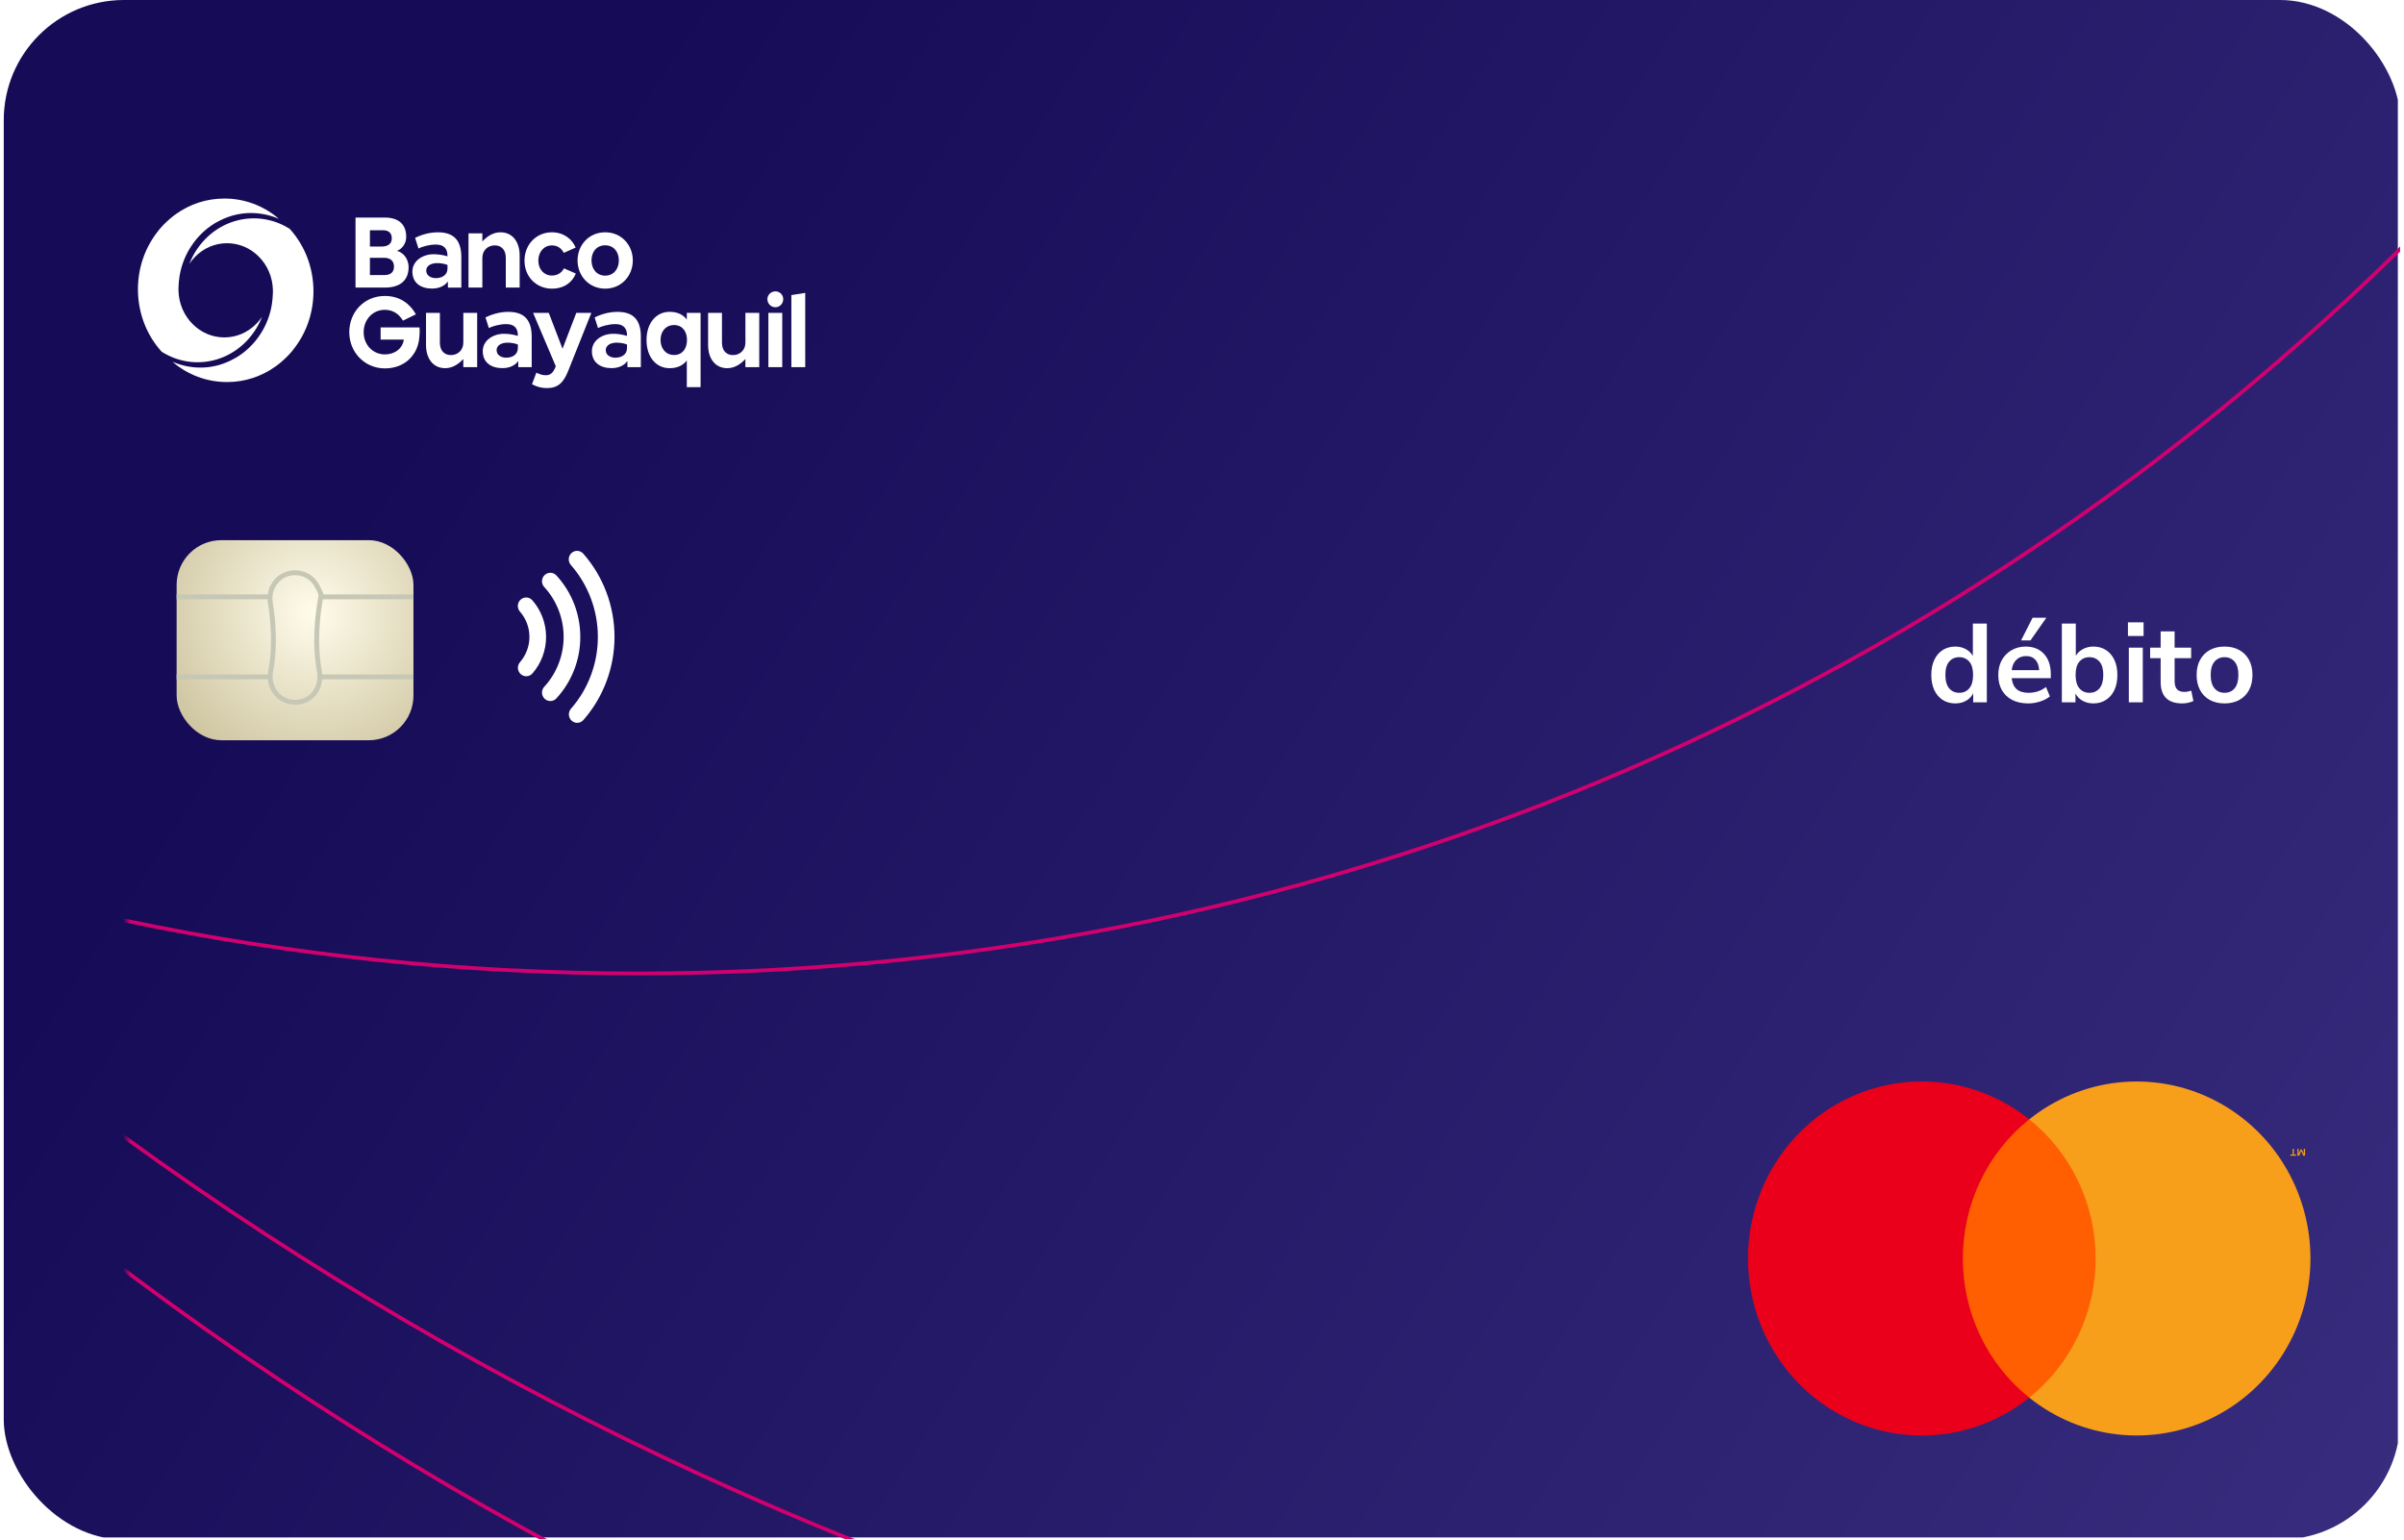 <svg width="320" height="205" viewBox="0 0 320 205" fill="none" xmlns="http://www.w3.org/2000/svg">
<g clip-path="url(#clip0_7917_41669)">
<rect x="0.5" width="318.681" height="204.711" rx="3.995" fill="url(#paint0_linear_7917_41669)"/>
<g filter="url(#filter0_dd_7917_41669)">
<mask id="mask0_7917_41669" style="mask-type:alpha" maskUnits="userSpaceOnUse" x="0" y="0" width="319" height="205">
<rect width="319" height="205" rx="3.548" fill="#160F41"/>
</mask>
<g mask="url(#mask0_7917_41669)">
<path d="M406.38 -232.567C406.38 -41.855 254.907 112.739 68.067 112.739C-118.773 112.739 -270.246 -41.855 -270.246 -232.567C-270.246 -423.279 -118.773 -577.873 68.067 -577.873C254.907 -577.873 406.38 -423.279 406.38 -232.567Z" stroke="#D2006E" stroke-width="0.499"/>
<path d="M725.727 -221.77C725.727 34.695 521.642 242.593 269.901 242.593C18.16 242.593 -185.924 34.695 -185.924 -221.77C-185.924 -478.235 18.16 -686.133 269.901 -686.133C521.642 -686.133 725.727 -478.235 725.727 -221.77Z" stroke="#D2006E" stroke-width="0.499"/>
<path d="M719.818 -243.846C719.818 12.619 515.734 220.517 263.993 220.517C12.251 220.517 -191.833 12.619 -191.833 -243.846C-191.833 -500.311 12.251 -708.209 263.993 -708.209C515.734 -708.209 719.818 -500.311 719.818 -243.846Z" stroke="#D2006E" stroke-width="0.499"/>
</g>
</g>
<rect x="23.512" y="71.924" width="31.524" height="26.642" rx="5.948" fill="url(#paint1_radial_7917_41669)"/>
<path fill-rule="evenodd" clip-rule="evenodd" d="M42.24 78.084C41.014 75.647 37.536 75.646 36.31 78.083V78.083C35.962 78.774 35.868 79.562 35.992 80.325C36.288 82.147 36.706 85.813 36.034 89.32C35.891 90.067 35.946 90.855 36.257 91.55V91.55C37.412 94.134 41.109 94.197 42.265 91.612V91.612C42.595 90.874 42.64 90.039 42.495 89.243C42.184 87.535 41.833 84.12 42.706 79.519C42.752 79.276 42.723 79.043 42.611 78.822C42.519 78.638 42.391 78.384 42.24 78.084Z" stroke="#C7C7B6" stroke-width="0.649" stroke-linejoin="bevel"/>
<path d="M23.513 79.471H35.772" stroke="#C7C7B6" stroke-width="0.649" stroke-linejoin="bevel"/>
<path d="M42.426 79.471H55.036" stroke="#C7C7B6" stroke-width="0.649" stroke-linejoin="bevel"/>
<path d="M23.513 90.128H35.772" stroke="#C7C7B6" stroke-width="0.649" stroke-linejoin="bevel"/>
<path d="M42.426 90.128H55.036" stroke="#C7C7B6" stroke-width="0.649" stroke-linejoin="bevel"/>
<path d="M29.871 26.436C27.52 26.436 25.288 27.162 23.399 28.52C23.399 28.52 23.254 28.621 23.024 28.802C23.002 28.82 22.98 28.837 22.956 28.855C22.869 28.924 22.774 29.003 22.67 29.091C22.651 29.107 22.631 29.122 22.612 29.137C22.612 29.137 22.615 29.137 22.617 29.137C22.092 29.584 21.397 30.248 20.842 31.026C19.237 33.15 18.361 35.773 18.361 38.518C18.361 41.629 19.482 44.58 21.52 46.834C21.564 46.862 21.61 46.887 21.653 46.915C21.697 46.941 21.738 46.968 21.784 46.994C21.833 47.022 21.881 47.047 21.929 47.075C21.973 47.101 22.017 47.126 22.063 47.149C22.111 47.177 22.159 47.2 22.208 47.225C22.254 47.248 22.297 47.273 22.343 47.296C22.392 47.322 22.443 47.345 22.491 47.367C22.537 47.39 22.583 47.411 22.629 47.434C22.68 47.456 22.728 47.477 22.779 47.5C22.825 47.52 22.874 47.54 22.92 47.561C22.968 47.581 23.021 47.601 23.072 47.622C23.118 47.639 23.167 47.66 23.215 47.678C23.266 47.695 23.317 47.713 23.368 47.731C23.416 47.749 23.462 47.767 23.513 47.782C23.564 47.8 23.617 47.815 23.668 47.83C23.716 47.845 23.765 47.861 23.816 47.876C23.866 47.891 23.92 47.904 23.973 47.919C24.021 47.932 24.07 47.947 24.118 47.957C24.171 47.972 24.225 47.983 24.278 47.995C24.326 48.005 24.375 48.018 24.423 48.028C24.476 48.041 24.532 48.051 24.585 48.061C24.634 48.072 24.682 48.082 24.731 48.092C24.786 48.102 24.842 48.11 24.898 48.12C24.946 48.127 24.992 48.135 25.041 48.143C25.099 48.15 25.157 48.158 25.215 48.166C25.261 48.171 25.307 48.178 25.353 48.183C25.413 48.188 25.476 48.194 25.537 48.201C25.581 48.204 25.624 48.209 25.668 48.211C25.738 48.216 25.811 48.219 25.881 48.224C25.915 48.224 25.948 48.229 25.982 48.229C26.089 48.232 26.193 48.234 26.299 48.234C27.505 48.234 28.677 47.993 29.786 47.52C31.013 46.994 32.113 46.203 33.02 45.2C33.323 44.864 33.602 44.506 33.858 44.127C33.921 44.036 33.982 43.941 34.04 43.847C34.059 43.819 34.074 43.792 34.093 43.764C34.137 43.695 34.178 43.624 34.219 43.553C34.236 43.525 34.253 43.497 34.267 43.469C34.321 43.375 34.374 43.278 34.425 43.179C34.43 43.166 34.437 43.156 34.442 43.144C34.488 43.057 34.531 42.968 34.575 42.879C34.589 42.849 34.602 42.818 34.616 42.79C34.652 42.711 34.689 42.633 34.723 42.556C34.732 42.531 34.744 42.508 34.754 42.483C34.795 42.386 34.836 42.287 34.873 42.188C34.65 42.521 34.396 42.836 34.11 43.126C32.965 44.287 31.456 44.928 29.863 44.928C28.27 44.928 26.762 44.287 25.617 43.126C24.474 41.967 23.813 40.411 23.76 38.749C23.76 38.696 23.76 38.645 23.76 38.594V38.52C23.76 38.444 23.76 38.37 23.762 38.294C23.772 37.844 23.811 37.4 23.874 36.96C23.874 36.957 23.874 36.952 23.874 36.952C23.89 36.84 23.907 36.729 23.927 36.617C23.932 36.594 23.936 36.571 23.941 36.548C23.958 36.462 23.975 36.375 23.992 36.289C24.002 36.246 24.012 36.2 24.021 36.154C24.033 36.101 24.046 36.048 24.058 35.994C24.077 35.918 24.096 35.844 24.116 35.768C24.128 35.727 24.137 35.687 24.15 35.646C24.174 35.562 24.2 35.476 24.225 35.392C24.234 35.359 24.244 35.328 24.256 35.295C24.285 35.204 24.314 35.115 24.346 35.023C24.355 34.998 24.363 34.972 24.372 34.947C24.406 34.853 24.442 34.759 24.479 34.665C24.486 34.645 24.493 34.624 24.503 34.604C24.542 34.507 24.583 34.411 24.624 34.314C24.631 34.299 24.639 34.281 24.643 34.266C24.687 34.167 24.733 34.068 24.782 33.969L24.801 33.931C24.849 33.831 24.9 33.73 24.951 33.631C24.956 33.62 24.961 33.61 24.968 33.6C25.021 33.498 25.074 33.399 25.133 33.3C25.137 33.293 25.142 33.285 25.147 33.277C25.205 33.178 25.266 33.077 25.329 32.977C25.329 32.972 25.334 32.967 25.338 32.965C25.401 32.863 25.469 32.761 25.535 32.66C25.597 32.566 25.665 32.472 25.731 32.378C25.752 32.347 25.774 32.317 25.796 32.289C25.842 32.228 25.888 32.164 25.934 32.106C25.961 32.07 25.99 32.037 26.019 32.002C26.062 31.948 26.106 31.892 26.149 31.841C26.181 31.806 26.21 31.77 26.241 31.735C26.285 31.684 26.329 31.633 26.372 31.585C26.404 31.549 26.435 31.514 26.469 31.478C26.513 31.43 26.556 31.381 26.602 31.336C26.636 31.3 26.67 31.267 26.701 31.234C26.747 31.188 26.793 31.14 26.839 31.094C26.873 31.061 26.907 31.028 26.941 30.995C26.989 30.949 27.038 30.904 27.089 30.86C27.123 30.83 27.157 30.799 27.188 30.769C27.241 30.723 27.295 30.677 27.348 30.632C27.379 30.604 27.411 30.578 27.442 30.55C27.505 30.499 27.566 30.451 27.629 30.4C27.653 30.383 27.68 30.36 27.704 30.342C27.791 30.273 27.881 30.207 27.973 30.141C27.985 30.134 27.997 30.123 28.009 30.116C28.086 30.06 28.166 30.004 28.246 29.951C28.278 29.93 28.309 29.91 28.34 29.89C28.404 29.849 28.462 29.811 28.524 29.773C28.561 29.75 28.6 29.727 28.638 29.704C28.653 29.694 28.67 29.686 28.684 29.676C28.965 29.513 29.59 29.17 30.355 28.896C30.36 28.896 30.367 28.891 30.372 28.891C30.406 28.878 30.442 28.865 30.478 28.855C30.515 28.842 30.553 28.83 30.592 28.817C30.626 28.804 30.662 28.794 30.696 28.781C30.737 28.771 30.774 28.759 30.815 28.746C30.849 28.736 30.885 28.726 30.919 28.715C30.958 28.705 30.997 28.692 31.038 28.682C31.072 28.672 31.108 28.662 31.142 28.654C31.18 28.644 31.219 28.637 31.256 28.626C31.292 28.619 31.328 28.608 31.364 28.601C31.406 28.591 31.447 28.583 31.485 28.573C31.519 28.565 31.556 28.558 31.59 28.55C31.631 28.543 31.672 28.535 31.713 28.527C31.747 28.52 31.781 28.515 31.817 28.507C31.858 28.502 31.899 28.494 31.943 28.487C31.977 28.482 32.011 28.476 32.045 28.469C32.088 28.464 32.13 28.456 32.173 28.451C32.207 28.446 32.241 28.441 32.275 28.436C32.318 28.431 32.362 28.426 32.406 28.421C32.44 28.415 32.473 28.413 32.505 28.408C32.548 28.403 32.594 28.4 32.638 28.398C32.669 28.395 32.703 28.39 32.735 28.39C32.781 28.385 32.829 28.385 32.875 28.38C32.907 28.38 32.936 28.375 32.967 28.375C33.018 28.372 33.071 28.37 33.125 28.37C33.149 28.37 33.173 28.37 33.2 28.367C33.28 28.367 33.357 28.367 33.432 28.367C33.531 28.367 33.631 28.367 33.73 28.372C33.757 28.372 33.786 28.372 33.815 28.375C33.895 28.377 33.972 28.382 34.05 28.387C34.071 28.387 34.096 28.39 34.117 28.392C34.217 28.4 34.313 28.408 34.41 28.421C34.43 28.421 34.451 28.426 34.473 28.428C34.553 28.438 34.631 28.446 34.708 28.459C34.735 28.461 34.764 28.466 34.79 28.471C34.882 28.484 34.974 28.499 35.066 28.517C35.071 28.517 35.078 28.517 35.083 28.52C35.18 28.537 35.277 28.558 35.374 28.578C35.401 28.583 35.425 28.591 35.451 28.596C35.526 28.614 35.601 28.631 35.679 28.649C35.701 28.657 35.725 28.659 35.749 28.667C35.843 28.692 35.938 28.718 36.032 28.746C36.049 28.751 36.069 28.756 36.086 28.761C36.163 28.784 36.241 28.809 36.318 28.835C36.345 28.845 36.371 28.852 36.398 28.863C36.48 28.891 36.563 28.919 36.645 28.949C36.657 28.954 36.667 28.957 36.679 28.959C36.771 28.995 36.86 29.03 36.952 29.066C36.979 29.076 37.003 29.086 37.027 29.099C37.061 29.112 37.095 29.127 37.129 29.14C35.086 27.386 32.558 26.436 29.871 26.436Z" fill="white"/>
<path d="M30.215 50.873C32.566 50.873 34.795 50.146 36.686 48.789C36.686 48.789 36.832 48.687 37.062 48.507C37.084 48.489 37.105 48.471 37.13 48.453C37.217 48.385 37.311 48.306 37.415 48.217C37.434 48.202 37.454 48.187 37.473 48.171C37.473 48.171 37.471 48.171 37.468 48.171C37.994 47.721 38.689 47.061 39.243 46.283C40.851 44.156 41.725 41.533 41.725 38.788C41.725 35.677 40.604 32.726 38.565 30.472C38.522 30.444 38.478 30.419 38.432 30.391C38.388 30.363 38.345 30.337 38.301 30.312C38.253 30.284 38.204 30.259 38.156 30.231C38.112 30.205 38.069 30.18 38.023 30.157C37.974 30.129 37.926 30.106 37.878 30.081C37.832 30.058 37.788 30.032 37.742 30.009C37.694 29.984 37.643 29.961 37.594 29.938C37.548 29.916 37.502 29.895 37.456 29.872C37.406 29.849 37.357 29.829 37.306 29.809C37.26 29.788 37.212 29.768 37.166 29.748C37.117 29.727 37.064 29.707 37.013 29.687C36.967 29.669 36.919 29.649 36.87 29.631C36.82 29.613 36.769 29.595 36.718 29.577C36.669 29.56 36.623 29.542 36.573 29.527C36.522 29.509 36.468 29.494 36.418 29.478C36.369 29.463 36.321 29.448 36.27 29.433C36.219 29.417 36.166 29.405 36.113 29.389C36.064 29.377 36.016 29.361 35.967 29.351C35.914 29.336 35.861 29.326 35.807 29.313C35.759 29.303 35.711 29.29 35.662 29.28C35.609 29.267 35.553 29.257 35.5 29.247C35.452 29.237 35.403 29.227 35.355 29.216C35.299 29.206 35.243 29.199 35.188 29.189C35.139 29.181 35.091 29.173 35.045 29.166C34.987 29.158 34.929 29.151 34.871 29.143C34.825 29.138 34.779 29.13 34.733 29.125C34.672 29.12 34.609 29.115 34.549 29.107C34.505 29.105 34.461 29.1 34.418 29.097C34.348 29.092 34.275 29.09 34.205 29.084C34.171 29.084 34.137 29.079 34.103 29.079C33.996 29.077 33.892 29.074 33.786 29.074C32.58 29.074 31.408 29.316 30.299 29.788C29.072 30.314 27.973 31.105 27.065 32.109C26.762 32.444 26.484 32.803 26.227 33.181C26.164 33.273 26.104 33.367 26.046 33.461C26.026 33.489 26.012 33.517 25.992 33.545C25.949 33.613 25.908 33.684 25.866 33.756C25.849 33.784 25.833 33.812 25.818 33.84C25.765 33.934 25.712 34.03 25.661 34.129C25.656 34.139 25.649 34.152 25.644 34.165C25.598 34.251 25.554 34.34 25.513 34.429C25.498 34.46 25.486 34.49 25.472 34.518C25.436 34.597 25.399 34.676 25.365 34.755C25.356 34.78 25.343 34.803 25.334 34.828C25.29 34.925 25.252 35.024 25.213 35.123C25.436 34.79 25.69 34.475 25.975 34.185C27.121 33.024 28.629 32.383 30.222 32.383C31.815 32.383 33.324 33.024 34.469 34.185C35.611 35.344 36.272 36.9 36.326 38.562C36.326 38.615 36.326 38.666 36.326 38.717V38.791C36.326 38.867 36.326 38.94 36.323 39.017C36.313 39.467 36.275 39.911 36.212 40.351C36.212 40.353 36.212 40.359 36.212 40.361C36.195 40.473 36.178 40.585 36.159 40.697C36.154 40.719 36.149 40.742 36.144 40.765C36.127 40.852 36.11 40.938 36.093 41.024C36.084 41.068 36.074 41.113 36.064 41.159C36.052 41.212 36.04 41.266 36.028 41.319C36.008 41.395 35.989 41.469 35.97 41.545C35.958 41.586 35.948 41.627 35.936 41.667C35.912 41.751 35.887 41.838 35.861 41.922C35.851 41.955 35.841 41.985 35.829 42.018C35.8 42.11 35.771 42.199 35.74 42.29C35.73 42.316 35.723 42.341 35.713 42.366C35.679 42.46 35.643 42.554 35.607 42.651C35.599 42.671 35.592 42.692 35.582 42.709C35.544 42.806 35.502 42.905 35.461 42.999C35.454 43.014 35.447 43.032 35.442 43.047C35.398 43.147 35.352 43.246 35.304 43.345L35.285 43.383C35.236 43.485 35.185 43.584 35.135 43.683C35.13 43.693 35.125 43.703 35.117 43.713C35.064 43.815 35.011 43.914 34.953 44.013C34.948 44.021 34.943 44.029 34.938 44.036C34.88 44.135 34.82 44.237 34.757 44.336C34.757 44.341 34.752 44.346 34.747 44.349C34.684 44.45 34.616 44.552 34.551 44.654C34.488 44.748 34.42 44.842 34.355 44.933C34.333 44.964 34.311 44.994 34.289 45.022C34.243 45.083 34.197 45.147 34.151 45.205C34.125 45.241 34.096 45.274 34.067 45.309C34.023 45.363 33.98 45.419 33.936 45.47C33.904 45.505 33.876 45.541 33.844 45.576C33.8 45.627 33.757 45.678 33.713 45.726C33.682 45.762 33.65 45.797 33.616 45.833C33.573 45.881 33.529 45.93 33.483 45.975C33.449 46.011 33.416 46.044 33.384 46.077C33.338 46.123 33.292 46.171 33.246 46.214C33.212 46.247 33.178 46.28 33.144 46.313C33.096 46.359 33.047 46.405 32.997 46.448C32.963 46.478 32.929 46.509 32.897 46.539C32.844 46.585 32.791 46.631 32.738 46.677C32.706 46.705 32.675 46.73 32.643 46.758C32.58 46.809 32.52 46.857 32.457 46.908C32.432 46.928 32.406 46.949 32.382 46.967C32.294 47.035 32.205 47.101 32.113 47.167C32.101 47.175 32.089 47.185 32.077 47.193C31.999 47.249 31.919 47.304 31.839 47.358C31.808 47.378 31.776 47.399 31.745 47.419C31.682 47.46 31.624 47.498 31.561 47.536C31.525 47.559 31.486 47.582 31.447 47.604C31.433 47.615 31.416 47.622 31.401 47.632C31.12 47.795 30.496 48.136 29.731 48.413C29.726 48.413 29.718 48.418 29.714 48.418C29.68 48.43 29.643 48.443 29.607 48.456C29.571 48.469 29.532 48.481 29.493 48.494C29.459 48.504 29.423 48.517 29.389 48.53C29.348 48.54 29.312 48.552 29.27 48.565C29.237 48.575 29.2 48.586 29.166 48.596C29.128 48.606 29.089 48.618 29.048 48.629C29.014 48.639 28.978 48.647 28.944 48.657C28.905 48.667 28.866 48.674 28.83 48.685C28.794 48.692 28.757 48.702 28.721 48.71C28.68 48.72 28.639 48.728 28.6 48.735C28.566 48.743 28.53 48.751 28.496 48.758C28.455 48.766 28.413 48.773 28.372 48.781C28.338 48.789 28.305 48.794 28.268 48.801C28.227 48.807 28.186 48.814 28.142 48.822C28.108 48.827 28.075 48.834 28.041 48.84C27.997 48.845 27.956 48.852 27.912 48.857C27.878 48.862 27.845 48.868 27.811 48.873C27.767 48.878 27.724 48.883 27.68 48.888C27.646 48.893 27.614 48.895 27.581 48.901C27.537 48.906 27.491 48.908 27.448 48.911C27.416 48.913 27.382 48.916 27.351 48.918C27.305 48.923 27.256 48.926 27.21 48.929C27.179 48.929 27.15 48.934 27.118 48.934C27.067 48.936 27.014 48.939 26.961 48.939C26.937 48.939 26.91 48.939 26.886 48.941C26.806 48.941 26.728 48.941 26.653 48.941C26.554 48.941 26.455 48.941 26.355 48.936C26.329 48.936 26.3 48.936 26.271 48.934C26.191 48.931 26.113 48.926 26.036 48.921C26.014 48.921 25.99 48.918 25.968 48.916C25.871 48.908 25.772 48.901 25.675 48.888C25.656 48.888 25.634 48.883 25.612 48.88C25.532 48.87 25.455 48.862 25.377 48.85C25.351 48.847 25.322 48.842 25.295 48.837C25.203 48.824 25.111 48.809 25.019 48.791C25.014 48.791 25.007 48.791 25.002 48.789C24.905 48.771 24.808 48.751 24.712 48.73C24.685 48.725 24.661 48.718 24.634 48.712C24.559 48.695 24.484 48.677 24.407 48.659C24.385 48.652 24.36 48.649 24.336 48.641C24.242 48.616 24.148 48.591 24.053 48.563C24.036 48.557 24.017 48.552 24 48.547C23.922 48.525 23.845 48.499 23.767 48.474C23.741 48.464 23.714 48.456 23.688 48.446C23.605 48.418 23.523 48.39 23.441 48.359C23.428 48.354 23.419 48.352 23.407 48.349C23.315 48.316 23.225 48.278 23.133 48.242C23.106 48.232 23.082 48.222 23.058 48.209C23.024 48.197 22.99 48.181 22.956 48.169C25 49.922 27.527 50.87 30.215 50.87" fill="white"/>
<path d="M52.443 35.488C52.443 34.774 51.983 34.329 51.157 34.329H49.239V36.622H51.181C51.934 36.622 52.443 36.304 52.443 35.488ZM49.239 30.659V32.825H50.854C51.668 32.825 52.152 32.418 52.152 31.742C52.152 30.901 51.593 30.659 50.975 30.659H49.239ZM54.387 35.603C54.387 37.361 53.21 38.292 51.256 38.292H47.324V28.967H51.196C52.98 28.967 54.072 29.795 54.072 31.541C54.072 32.472 53.464 33.186 52.835 33.402C53.527 33.567 54.389 34.306 54.389 35.605" fill="white"/>
<path d="M59.565 35.758V35.275C59.13 35.11 58.667 35.034 58.183 35.034C57.394 35.034 56.737 35.377 56.737 36.027C56.737 36.678 57.321 37.034 58.023 37.034C58.837 37.034 59.565 36.614 59.565 35.761M59.614 37.468C59.202 38.081 58.437 38.424 57.502 38.424C55.984 38.424 54.893 37.646 54.893 36.17C54.893 34.693 56.324 33.852 57.708 33.852C58.328 33.852 58.933 33.941 59.565 34.131C59.59 33.036 59.018 32.563 58.023 32.563C57.101 32.563 56.13 32.868 55.704 33.084L55.256 31.671C55.888 31.354 57.004 30.932 58.289 30.932C60.449 30.932 61.408 32.04 61.408 34.243V38.294H59.623L59.611 37.466L59.614 37.468Z" fill="white"/>
<path d="M69.173 34.025V38.292H67.328V34.318C67.328 33.26 66.732 32.673 65.858 32.673C64.912 32.673 64.207 33.362 64.207 34.33V38.292H62.362V31.07H64.207V32.152C64.766 31.552 65.568 30.93 66.623 30.93C68.129 30.93 69.173 32.089 69.173 34.025Z" fill="white"/>
<path d="M73.458 30.93C75.024 30.93 76.164 31.834 76.624 32.968L75.046 33.669C74.767 33.133 74.281 32.676 73.467 32.676C72.412 32.676 71.659 33.542 71.659 34.701C71.659 35.86 72.412 36.689 73.467 36.689C74.293 36.689 74.801 36.242 75.07 35.733L76.649 36.422C76.174 37.606 75.07 38.435 73.47 38.435C71.419 38.435 69.816 36.882 69.816 34.701C69.816 32.521 71.431 30.93 73.458 30.93Z" fill="white"/>
<path d="M78.736 34.676C78.736 35.809 79.428 36.702 80.556 36.702C81.685 36.702 82.377 35.809 82.377 34.676C82.377 33.542 81.697 32.663 80.556 32.663C79.416 32.663 78.736 33.53 78.736 34.676ZM76.879 34.676C76.879 32.612 78.409 30.93 80.556 30.93C82.704 30.93 84.234 32.612 84.234 34.676C84.234 36.74 82.704 38.435 80.556 38.435C78.409 38.435 76.879 36.74 76.879 34.676Z" fill="white"/>
<path d="M55.813 44.989C55.595 47.282 53.871 49.053 51.225 49.053C48.579 49.053 46.492 46.939 46.492 44.237C46.492 41.535 48.494 39.408 51.225 39.408C53.3 39.408 54.612 40.516 55.363 41.853L53.639 42.694C53.203 41.968 52.462 41.253 51.222 41.253C49.632 41.253 48.407 42.539 48.407 44.234C48.407 45.93 49.656 47.19 51.222 47.19C52.544 47.19 53.564 46.438 53.76 45.216H50.666V43.597H55.847C55.859 43.876 55.883 44.336 55.81 44.984" fill="white"/>
<path d="M63.517 41.662V48.885H61.672V47.802C61.113 48.402 60.314 49.025 59.258 49.025C57.752 49.025 56.709 47.866 56.709 45.929V41.662H58.554V45.637C58.554 46.694 59.149 47.281 60.023 47.281C60.97 47.281 61.675 46.593 61.675 45.624V41.662H63.519H63.517Z" fill="white"/>
<path d="M68.933 46.352V45.869C68.497 45.704 68.035 45.627 67.55 45.627C66.761 45.627 66.105 45.971 66.105 46.621C66.105 47.272 66.689 47.628 67.391 47.628C68.204 47.628 68.933 47.208 68.933 46.354M68.981 48.062C68.57 48.675 67.805 49.018 66.87 49.018C65.352 49.018 64.26 48.24 64.26 46.764C64.26 45.287 65.691 44.446 67.076 44.446C67.696 44.446 68.301 44.535 68.933 44.725C68.957 43.63 68.386 43.157 67.391 43.157C66.468 43.157 65.497 43.462 65.071 43.678L64.623 42.265C65.255 41.947 66.371 41.525 67.657 41.525C69.817 41.525 70.775 42.633 70.775 44.837V48.888H68.991L68.979 48.06L68.981 48.062Z" fill="white"/>
<path d="M78.714 41.661L75.62 49.42C75 50.975 74.247 51.674 72.817 51.674C72.051 51.674 71.519 51.522 70.814 51.163L71.398 49.621C71.749 49.786 72.126 49.964 72.635 49.964C73.303 49.964 73.642 49.621 73.969 48.805L73.981 48.767L70.96 41.658H73.046L74.879 46.436L76.712 41.658H78.714V41.661Z" fill="white"/>
<path d="M83.462 46.352V45.869C83.026 45.704 82.564 45.627 82.079 45.627C81.29 45.627 80.634 45.971 80.634 46.621C80.634 47.272 81.217 47.628 81.92 47.628C82.733 47.628 83.462 47.208 83.462 46.354M83.51 48.062C83.099 48.675 82.334 49.018 81.399 49.018C79.881 49.018 78.789 48.24 78.789 46.764C78.789 45.287 80.22 44.446 81.605 44.446C82.225 44.446 82.83 44.535 83.462 44.725C83.486 43.63 82.915 43.157 81.92 43.157C80.997 43.157 80.026 43.462 79.6 43.678L79.152 42.265C79.784 41.947 80.9 41.525 82.186 41.525C84.346 41.525 85.304 42.633 85.304 44.837V48.888H83.52L83.508 48.06L83.51 48.062Z" fill="white"/>
<path d="M91.447 45.268C91.447 44.148 90.839 43.281 89.723 43.281C88.607 43.281 87.927 44.148 87.927 45.268C87.927 46.389 88.607 47.269 89.723 47.269C90.839 47.269 91.447 46.414 91.447 45.268ZM93.255 41.662V51.548H91.423V47.993C90.96 48.605 90.246 49.025 89.13 49.025C87.333 49.025 86.06 47.535 86.06 45.278C86.06 43.022 87.333 41.52 89.13 41.52C90.246 41.52 90.963 41.939 91.423 42.551V41.659H93.255V41.662Z" fill="white"/>
<path d="M101.065 41.662V48.885H99.221V47.802C98.661 48.402 97.862 49.025 96.807 49.025C95.301 49.025 94.257 47.866 94.257 45.929V41.662H96.102V45.637C96.102 46.694 96.698 47.281 97.572 47.281C98.519 47.281 99.223 46.593 99.223 45.624V41.662H101.068H101.065Z" fill="white"/>
<path d="M102.281 41.662H104.126V48.885H102.281V41.662ZM103.216 40.91C102.62 40.91 102.148 40.427 102.148 39.84C102.148 39.252 102.635 38.795 103.216 38.795C103.797 38.795 104.259 39.252 104.259 39.84C104.259 40.427 103.797 40.91 103.216 40.91Z" fill="white"/>
<path d="M105.341 39.29L107.186 39V48.886H105.341V39.29Z" fill="white"/>
<path d="M280.239 186.104H259.995V149.045H280.239V186.104Z" fill="#FF5F00"/>
<path d="M261.28 167.572C261.277 171.141 262.071 174.664 263.602 177.875C265.133 181.085 267.361 183.898 270.117 186.102C266.704 188.835 262.605 190.534 258.289 191.006C253.972 191.478 249.613 190.703 245.708 188.77C241.804 186.838 238.512 183.825 236.209 180.076C233.906 176.328 232.684 171.995 232.684 167.572C232.684 163.15 233.906 158.817 236.209 155.068C238.512 151.32 241.804 148.307 245.708 146.374C249.613 144.441 253.972 143.667 258.289 144.138C262.605 144.61 266.704 146.31 270.117 149.043C267.361 151.246 265.133 154.06 263.602 157.27C262.071 160.48 261.277 164.003 261.28 167.572Z" fill="#EB001B"/>
<path d="M307.548 167.572C307.548 163.15 306.327 158.817 304.024 155.068C301.721 151.32 298.429 148.307 294.525 146.374C290.621 144.441 286.261 143.667 281.945 144.138C277.629 144.61 273.53 146.31 270.117 149.043C272.871 151.249 275.097 154.062 276.627 157.272C278.158 160.482 278.953 164.004 278.953 167.572C278.953 171.141 278.158 174.663 276.627 177.872C275.097 181.082 272.871 183.896 270.117 186.102C273.53 188.835 277.629 190.534 281.945 191.006C286.261 191.478 290.621 190.703 294.525 188.77C298.429 186.838 301.721 183.825 304.024 180.076C306.327 176.328 307.548 171.994 307.548 167.572Z" fill="#F79E1B"/>
<path d="M305.341 152.968V153.727H305.642V153.881H304.877V153.727H305.177V152.968H305.341ZM306.826 152.968V153.883H306.592L306.322 153.254L306.052 153.883H305.818V152.968H305.983V153.658L306.236 153.063H306.408L306.661 153.66V152.968H306.826Z" fill="#F79E1B"/>
<path d="M260.276 93.662C259.641 93.662 259.081 93.509 258.595 93.201C258.12 92.894 257.748 92.458 257.48 91.893C257.213 91.318 257.079 90.644 257.079 89.871C257.079 89.087 257.213 88.418 257.48 87.863C257.748 87.298 258.12 86.862 258.595 86.555C259.081 86.247 259.641 86.094 260.276 86.094C260.791 86.094 261.257 86.208 261.674 86.436C262.09 86.664 262.402 86.966 262.61 87.343V83.03H264.469V93.514H262.655V92.309C262.457 92.726 262.144 93.058 261.718 93.305C261.292 93.543 260.811 93.662 260.276 93.662ZM260.796 92.25C261.351 92.25 261.797 92.052 262.134 91.655C262.472 91.249 262.64 90.654 262.64 89.871C262.64 89.078 262.472 88.488 262.134 88.101C261.797 87.704 261.351 87.506 260.796 87.506C260.241 87.506 259.795 87.704 259.458 88.101C259.121 88.488 258.952 89.078 258.952 89.871C258.952 90.654 259.121 91.249 259.458 91.655C259.795 92.052 260.241 92.25 260.796 92.25ZM269.98 93.662C269.157 93.662 268.448 93.509 267.854 93.201C267.259 92.894 266.798 92.458 266.471 91.893C266.153 91.328 265.995 90.659 265.995 89.885C265.995 89.132 266.148 88.473 266.456 87.908C266.773 87.343 267.204 86.901 267.749 86.584C268.305 86.257 268.934 86.094 269.638 86.094C270.669 86.094 271.482 86.421 272.077 87.075C272.681 87.729 272.984 88.621 272.984 89.752V90.302H267.779C267.918 91.6 268.661 92.25 270.01 92.25C270.416 92.25 270.823 92.19 271.229 92.071C271.635 91.942 272.007 91.744 272.344 91.477L272.865 92.726C272.518 93.013 272.082 93.241 271.556 93.41C271.031 93.578 270.505 93.662 269.98 93.662ZM269.712 87.358C269.167 87.358 268.726 87.526 268.389 87.863C268.052 88.2 267.849 88.656 267.779 89.231H271.437C271.398 88.626 271.229 88.165 270.932 87.848C270.644 87.521 270.238 87.358 269.712 87.358ZM269.028 85.276L270.56 82.257H272.389L270.277 85.276H269.028ZM278.649 93.662C278.114 93.662 277.633 93.543 277.207 93.305C276.79 93.068 276.478 92.745 276.27 92.339V93.514H274.456V83.03H276.314V87.313C276.532 86.946 276.845 86.654 277.251 86.436C277.668 86.208 278.133 86.094 278.649 86.094C279.293 86.094 279.853 86.247 280.329 86.555C280.805 86.862 281.177 87.298 281.444 87.863C281.712 88.418 281.846 89.087 281.846 89.871C281.846 90.644 281.712 91.318 281.444 91.893C281.177 92.458 280.8 92.894 280.314 93.201C279.839 93.509 279.283 93.662 278.649 93.662ZM278.129 92.25C278.684 92.25 279.13 92.052 279.467 91.655C279.804 91.249 279.972 90.654 279.972 89.871C279.972 89.078 279.804 88.488 279.467 88.101C279.13 87.704 278.684 87.506 278.129 87.506C277.573 87.506 277.127 87.704 276.79 88.101C276.453 88.488 276.285 89.078 276.285 89.871C276.285 90.654 276.453 91.249 276.79 91.655C277.127 92.052 277.573 92.25 278.129 92.25ZM283.253 84.681V82.867H285.335V84.681H283.253ZM283.372 93.514V86.242H285.23V93.514H283.372ZM290.493 93.662C288.57 93.662 287.608 92.711 287.608 90.807V87.64H286.21V86.242H287.608V84.071H289.467V86.242H291.667V87.64H289.467V90.703C289.467 91.179 289.571 91.536 289.779 91.774C289.987 92.012 290.324 92.131 290.79 92.131C290.929 92.131 291.073 92.116 291.221 92.086C291.37 92.046 291.524 92.007 291.682 91.967L291.965 93.335C291.786 93.434 291.558 93.514 291.281 93.573C291.013 93.633 290.75 93.662 290.493 93.662ZM296.112 93.662C295.359 93.662 294.704 93.509 294.149 93.201C293.594 92.894 293.163 92.458 292.856 91.893C292.548 91.318 292.395 90.644 292.395 89.871C292.395 89.097 292.548 88.428 292.856 87.863C293.163 87.298 293.594 86.862 294.149 86.555C294.704 86.247 295.359 86.094 296.112 86.094C296.865 86.094 297.52 86.247 298.075 86.555C298.63 86.862 299.061 87.298 299.369 87.863C299.676 88.428 299.83 89.097 299.83 89.871C299.83 90.644 299.676 91.318 299.369 91.893C299.061 92.458 298.63 92.894 298.075 93.201C297.52 93.509 296.865 93.662 296.112 93.662ZM296.112 92.25C296.667 92.25 297.113 92.052 297.45 91.655C297.787 91.249 297.956 90.654 297.956 89.871C297.956 89.078 297.787 88.488 297.45 88.101C297.113 87.704 296.667 87.506 296.112 87.506C295.557 87.506 295.111 87.704 294.774 88.101C294.437 88.488 294.268 89.078 294.268 89.871C294.268 90.654 294.437 91.249 294.774 91.655C295.111 92.052 295.557 92.25 296.112 92.25Z" fill="white"/>
<path d="M70.876 89.667C72.045 88.328 72.69 86.599 72.69 84.807C72.69 83.016 72.045 81.286 70.876 79.947C70.78 79.834 70.663 79.741 70.531 79.675C70.4 79.608 70.257 79.569 70.11 79.559C69.964 79.549 69.817 79.569 69.678 79.618C69.539 79.666 69.411 79.743 69.301 79.842C69.191 79.942 69.102 80.062 69.038 80.197C68.975 80.332 68.938 80.478 68.93 80.628C68.923 80.777 68.945 80.927 68.994 81.068C69.044 81.209 69.12 81.338 69.219 81.448C70.027 82.374 70.473 83.569 70.473 84.807C70.473 86.045 70.027 87.24 69.219 88.166C69.024 88.39 68.924 88.684 68.941 88.983C68.959 89.282 69.092 89.562 69.312 89.761C69.531 89.96 69.82 90.062 70.114 90.044C70.407 90.027 70.682 89.891 70.877 89.667L70.876 89.667Z" fill="white"/>
<path d="M77.244 84.807C77.248 81.774 76.116 78.854 74.08 76.641C73.981 76.529 73.862 76.439 73.729 76.374C73.595 76.31 73.451 76.273 73.303 76.267C73.156 76.26 73.008 76.284 72.87 76.336C72.731 76.388 72.605 76.467 72.497 76.57C72.389 76.673 72.302 76.796 72.242 76.934C72.182 77.071 72.149 77.219 72.146 77.369C72.142 77.52 72.168 77.669 72.222 77.809C72.277 77.949 72.358 78.077 72.461 78.184C74.109 79.98 75.026 82.348 75.026 84.807C75.026 87.266 74.109 89.633 72.461 91.429C72.358 91.537 72.277 91.664 72.222 91.804C72.168 91.944 72.142 92.093 72.146 92.244C72.149 92.394 72.182 92.542 72.242 92.679C72.302 92.817 72.389 92.94 72.497 93.043C72.605 93.146 72.731 93.225 72.87 93.278C73.008 93.33 73.156 93.353 73.303 93.346C73.451 93.34 73.595 93.303 73.729 93.239C73.862 93.174 73.981 93.084 74.08 92.972C76.116 90.759 77.248 87.839 77.244 84.807Z" fill="white"/>
<path d="M77.657 95.872C80.325 92.827 81.799 88.888 81.799 84.807C81.799 80.726 80.325 76.787 77.657 73.742C77.561 73.627 77.444 73.533 77.312 73.466C77.18 73.398 77.036 73.358 76.889 73.348C76.741 73.338 76.593 73.358 76.454 73.407C76.314 73.456 76.185 73.533 76.075 73.633C75.965 73.734 75.876 73.856 75.812 73.992C75.749 74.128 75.713 74.275 75.707 74.426C75.7 74.576 75.723 74.726 75.775 74.867C75.826 75.009 75.904 75.138 76.005 75.248C78.309 77.879 79.582 81.281 79.582 84.807C79.582 88.332 78.309 91.734 76.005 94.366C75.809 94.589 75.708 94.882 75.725 95.182C75.741 95.481 75.874 95.761 76.093 95.961C76.312 96.16 76.6 96.263 76.894 96.246C77.187 96.23 77.463 96.095 77.659 95.872L77.657 95.872Z" fill="white"/>
</g>
<defs>
<filter id="filter0_dd_7917_41669" x="-33.762" y="-33.762" width="403.405" height="289.405" filterUnits="userSpaceOnUse" color-interpolation-filters="sRGB">
<feFlood flood-opacity="0" result="BackgroundImageFix"/>
<feColorMatrix in="SourceAlpha" type="matrix" values="0 0 0 0 0 0 0 0 0 0 0 0 0 0 0 0 0 0 127 0" result="hardAlpha"/>
<feOffset dx="16.881" dy="16.881"/>
<feGaussianBlur stdDeviation="16.881"/>
<feComposite in2="hardAlpha" operator="out"/>
<feColorMatrix type="matrix" values="0 0 0 0 0.816 0 0 0 0 0.816 0 0 0 0 0.816 0 0 0 1 0"/>
<feBlend mode="normal" in2="BackgroundImageFix" result="effect1_dropShadow_7917_41669"/>
<feColorMatrix in="SourceAlpha" type="matrix" values="0 0 0 0 0 0 0 0 0 0 0 0 0 0 0 0 0 0 127 0" result="hardAlpha"/>
<feOffset/>
<feGaussianBlur stdDeviation="16.881"/>
<feComposite in2="hardAlpha" operator="out"/>
<feColorMatrix type="matrix" values="0 0 0 0 0 0 0 0 0 0 0 0 0 0 0 0 0 0 0.35 0"/>
<feBlend mode="normal" in2="effect1_dropShadow_7917_41669" result="effect2_dropShadow_7917_41669"/>
<feBlend mode="normal" in="SourceGraphic" in2="effect2_dropShadow_7917_41669" result="shape"/>
</filter>
<linearGradient id="paint0_linear_7917_41669" x1="318.914" y1="199.822" x2="66.021" y2="35.974" gradientUnits="userSpaceOnUse">
<stop stop-color="#372C7D"/>
<stop offset="1" stop-color="#160B56"/>
</linearGradient>
<radialGradient id="paint1_radial_7917_41669" cx="0" cy="0" r="1" gradientUnits="userSpaceOnUse" gradientTransform="translate(41.615 81.629) rotate(134.557) scale(23.77 24.169)">
<stop stop-color="#FDF9D3"/>
<stop stop-color="#A44F01"/>
<stop offset="0" stop-color="#FFFCEB"/>
<stop offset="1" stop-color="#CBC19B"/>
</radialGradient>
<clipPath id="clip0_7917_41669">
<rect x="0.5" width="319" height="205" rx="16" fill="white"/>
</clipPath>
</defs>
</svg>
